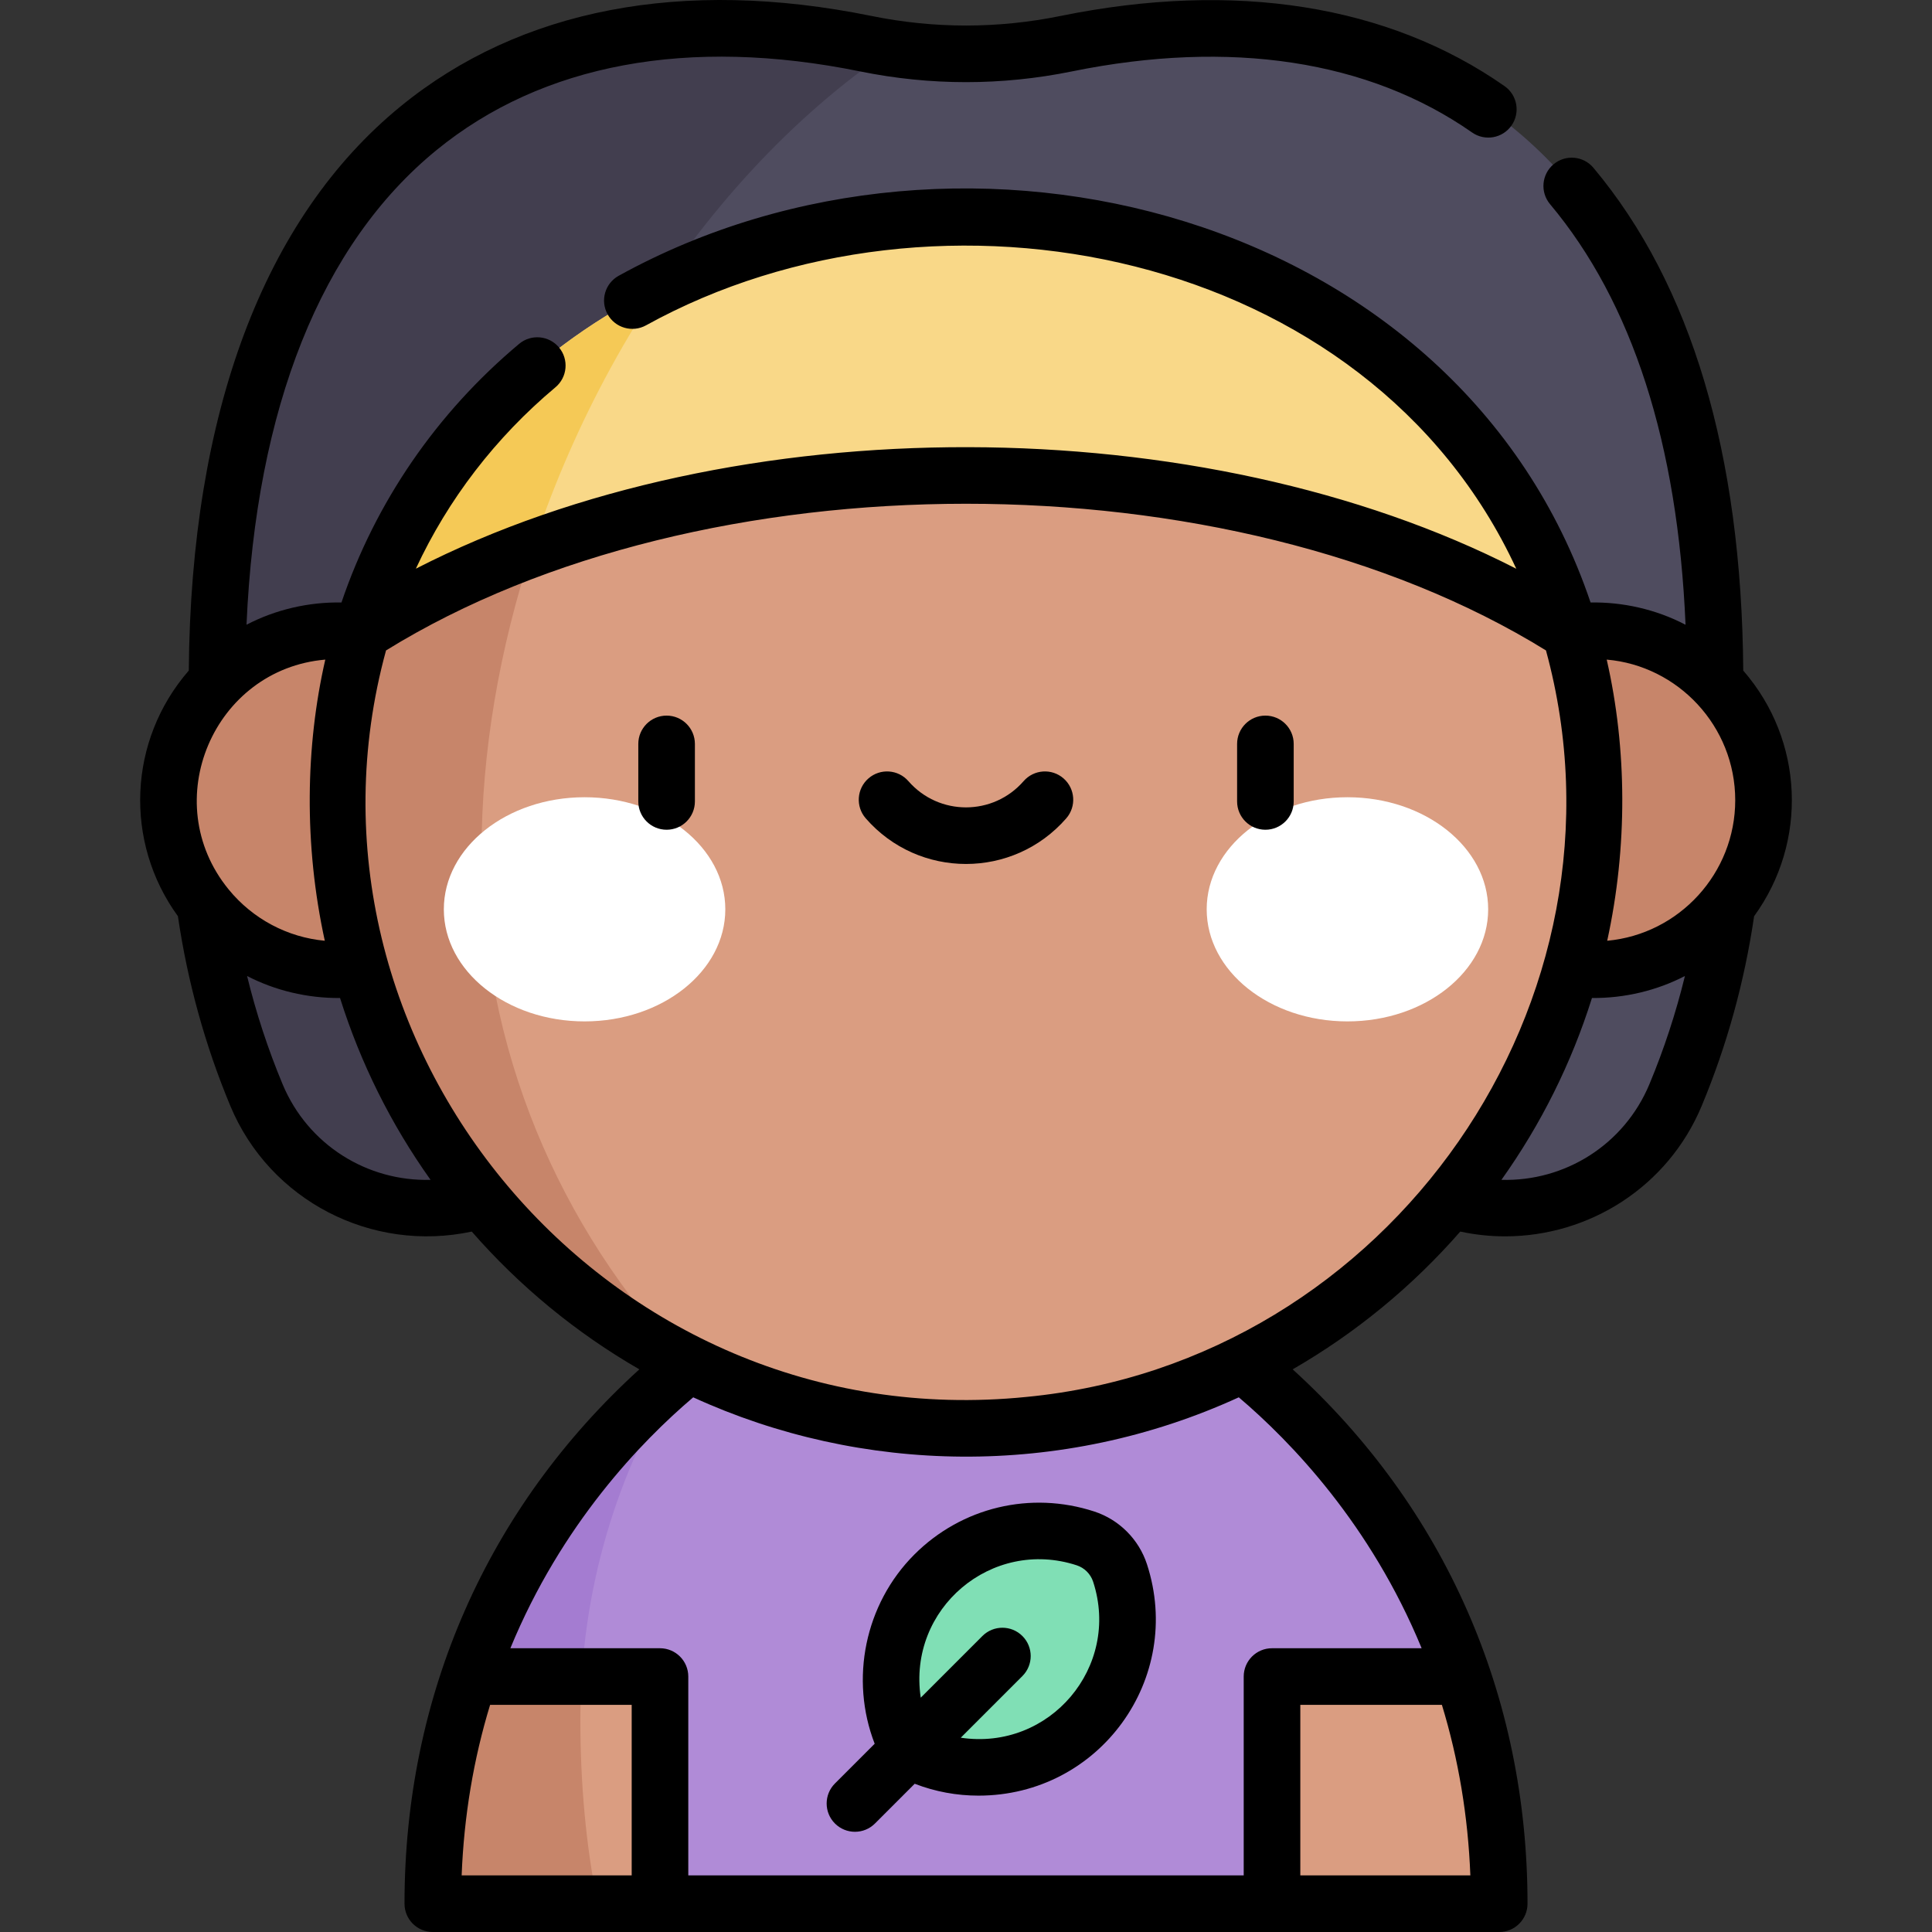 <svg id="Capa_1" enable-background="new 0 0 512 512" height="512" viewBox="0 0 512 512" width="512" xmlns="http://www.w3.org/2000/svg"><rect x="0" y="0" width="512" height="512" fill="#333333" stroke="none"/><g><g><path d="m454.5 180.613c0-136.367-74.206-188.942-171.937-169.045-17.537 3.57-35.589 3.57-53.126 0-97.731-19.897-171.937 32.678-171.937 169.045z" fill="#4f4c5f"/><path d="m404.267 212.062-55.361 87.263 25.836 14.498c25.527 14.324 58.029 3.387 69.298-23.628 10.04-24.069 15.587-50.463 15.587-78.129z" fill="#4f4c5f"/><path d="m107.733 212.062 55.361 87.263-25.836 14.498c-25.527 14.324-58.029 3.387-69.298-23.628-10.04-24.069-15.587-50.463-15.587-78.129z" fill="#423e4f"/><path d="m337.097 504.5h-162.194l-50.48-60.2c21.089-61.919 69.126-90.697 69.126-90.697h124.902s48.037 28.778 69.126 90.697z" fill="#b08bd7"/><path d="m236.556 12.812c-2.38-.352-4.755-.763-7.119-1.244-97.731-19.897-171.937 32.678-171.937 169.045h74.465c12.409-65.836 50.625-131.328 104.591-167.801z" fill="#423e4f"/><circle cx="422.438" cy="212.062" fill="#c7856a" r="44.919"/><path d="m95.846 167.547c19.782-66.985 83.992-109.865 160.154-109.865s140.372 42.881 160.154 109.865z" fill="#f9d888"/><path d="m175.05 75.759c-38.143 18.606-67.054 50.648-79.203 91.788h38.91c7.755-32.271 21.585-64.001 40.293-91.788z" fill="#f5c956"/><path d="m422.436 212.066c0 91.913-74.513 166.436-166.436 166.436s-166.436-74.523-166.436-166.436c0-15.761 2.191-30.658 6.282-44.519 41.302-26.356 97.823-41.514 160.154-41.514s118.851 15.158 160.154 41.514c4.091 13.861 6.282 28.758 6.282 44.519z" fill="#da9d81"/><path d="m181.793 361.07c-33.679-35.845-54.184-83.288-54.184-135.326 0-26.394 4.721-53.838 13.46-80.366-16.487 6.095-31.678 13.525-45.223 22.168-.007.023-.012.046-.019.069-1.976-.307-4.06-.473-6.265-.473-24.808 0-44.919 20.111-44.919 44.919s20.111 44.919 44.919 44.919c2.122 0 4.128-.158 6.038-.442 12.677 45.808 44.43 83.692 86.193 104.532z" fill="#c7856a"/><g><g><g><ellipse cx="154.917" cy="240.979" fill="#fff" rx="37.297" ry="29.702"/></g><g><ellipse cx="357.083" cy="240.979" fill="#fff" rx="37.298" ry="29.702"/></g></g></g><path d="m397.307 504.5h-60.21v-60.2h50.48c5.93 17.41 9.73 37.443 9.73 60.2z" fill="#da9d81"/><path d="m153.798 455.63c0-34.256 9.8-66.04 26.531-92.283-15.794 13.108-41.841 39.658-55.905 80.953l30.501 36.374c-.759-8.164-1.127-16.527-1.127-25.044z" fill="#a47cd1"/><path d="m174.903 444.3v60.2h-60.21c0-22.757 3.8-42.79 9.73-60.2z" fill="#da9d81"/><path d="m296.824 416.852c-1.416-4.341-4.821-7.746-9.162-9.162-13.633-4.447-29.212-1.258-40.046 9.577-12.581 12.581-14.853 31.561-6.83 46.461 14.9 8.023 33.88 5.751 46.461-6.83 10.835-10.834 14.024-26.413 9.577-40.046z" fill="#80dfb5"/><path d="m153.798 455.63c0-3.81.131-7.586.369-11.33h-29.744c-5.93 17.41-9.73 37.443-9.73 60.2h43.696c-3.122-15.429-4.591-31.844-4.591-48.87z" fill="#c7856a"/></g><g><path d="m176.656 189.644c-4.142 0-7.5 3.358-7.5 7.5v15.247c0 4.142 3.358 7.5 7.5 7.5s7.5-3.358 7.5-7.5v-15.247c0-4.142-3.358-7.5-7.5-7.5z"/><path d="m335.345 189.644c-4.142 0-7.5 3.358-7.5 7.5v15.247c0 4.142 3.358 7.5 7.5 7.5s7.5-3.358 7.5-7.5v-15.247c0-4.142-3.358-7.5-7.5-7.5z"/><path d="m281.847 206.283c-3.123-2.721-7.86-2.396-10.582.727-8.069 9.26-22.439 9.284-30.529 0-2.722-3.123-7.459-3.447-10.582-.727-3.123 2.722-3.448 7.459-.727 10.582 14.064 16.136 39.097 16.119 53.146 0 2.721-3.123 2.396-7.86-.726-10.582z"/><path d="m242.314 411.965c-13.156 13.156-17.132 33.081-10.515 50.145l-10.53 10.531c-2.929 2.929-2.929 7.678 0 10.606 2.929 2.929 7.678 2.929 10.606 0l10.533-10.533c5.445 2.111 11.179 3.147 16.894 3.147 32.122 0 54.528-31.056 44.652-61.334-2.151-6.594-7.372-11.815-13.966-13.966-16.87-5.501-35.138-1.132-47.674 11.404zm47.38 7.214c7.348 22.526-11.48 44.852-35.081 41.331l16.338-16.339c2.929-2.929 2.929-7.678 0-10.606-2.929-2.929-7.678-2.929-10.606 0l-16.338 16.338c-3.525-23.624 18.827-42.423 41.331-35.082 2.056.672 3.685 2.301 4.356 4.358z"/><path d="m65.328 165.56c2.531-57.529 19.806-100.827 50.343-125.773 28.025-22.895 66.847-30.108 112.27-20.861 18.619 3.791 37.501 3.791 56.118 0 42.005-8.552 78.68-2.955 106.062 16.185 3.393 2.373 8.07 1.545 10.444-1.85 2.373-3.395 1.545-8.071-1.85-10.444-30.835-21.554-71.518-27.982-117.648-18.59-16.634 3.386-33.5 3.386-50.133 0-49.982-10.175-93.122-1.896-124.753 23.943-36.236 29.602-55.615 81.277-56.152 149.536-16.095 18.496-17.178 45.432-2.882 65.103 2.537 17.302 7.192 34.209 13.894 50.276 10.465 25.088 37.462 38.982 63.974 33.292 12.652 14.48 27.656 26.855 44.416 36.513-40.207 36.552-62.235 86.344-62.235 141.61 0 4.142 3.358 7.5 7.5 7.5h282.609c4.142 0 7.5-3.358 7.5-7.5 0-55.205-21.988-105.02-62.236-141.61 16.76-9.658 31.764-22.032 44.416-36.512 3.916.841 7.892 1.268 11.865 1.268 22.295 0 43.164-13.115 52.109-34.56 6.702-16.066 11.357-32.973 13.894-50.276 14.27-19.635 13.241-46.57-2.877-65.098-.435-57.492-13.782-102.317-39.705-133.246-2.661-3.174-7.391-3.591-10.566-.93-3.174 2.661-3.591 7.391-.93 10.566 21.805 26.015 33.859 63.465 35.908 111.463-7.903-4.137-16.766-6.054-25.168-5.901-34.779-102.894-165.636-137.356-257.564-86.58-3.626 2.003-4.942 6.566-2.939 10.191 2.002 3.625 6.564 4.941 10.191 2.939 77.407-42.756 191.388-20.314 230.624 64.507-83.082-42.535-207.042-43.374-291.622-.016 8.541-18.383 21.106-34.763 36.994-48.077 3.175-2.66 3.592-7.391.932-10.566s-7.391-3.592-10.565-.931c-21.876 18.331-38.058 41.93-47.075 68.533-8.633-.157-17.452 1.861-25.163 5.896zm20.876 9.243c-5.251 22.957-5.692 49.05-.129 74.507-9.793-.9-19.057-5.714-25.507-13.632-18.974-23.257-3.946-58.339 25.636-60.875zm373.65 37.263c0 19.322-14.821 35.489-33.928 37.244 5.417-24.798 5.282-50.821-.129-74.507 18.873 1.618 34.057 17.634 34.057 37.263zm-384.969 75.245c-3.872-9.285-7.017-18.871-9.408-28.662 7.404 3.836 15.946 5.905 24.636 5.833 5.444 17.281 13.483 33.426 23.99 48.189-16.747.464-32.49-9.23-39.218-25.36zm54.999 164.49h37.521v45.199h-45.063c.611-15.64 3.139-30.793 7.542-45.199zm214.712 45.199v-45.199h37.521c4.404 14.408 6.932 29.558 7.542 45.199zm-16.306-126.697c13.852 11.766 34.933 33.662 48.458 66.498h-39.652c-4.142 0-7.5 3.358-7.5 7.5v52.699h-147.192v-52.698c0-4.142-3.358-7.5-7.5-7.5h-39.652c13.526-32.837 34.606-54.732 48.458-66.498 44.462 20.38 97.596 21.535 144.58-.001zm-56.259-.104c-111.779 11.271-198.092-94.2-169.729-197.829 83.81-51.802 223.497-51.852 307.397 0 25.287 92.585-41.223 188.538-137.668 197.829zm165.085-82.888c-6.728 16.131-22.462 25.828-39.219 25.36 10.508-14.764 18.547-30.908 23.99-48.189 8.756.072 17.281-2.021 24.637-5.833-2.391 9.791-5.536 19.377-9.408 28.662z"/></g></g></svg>